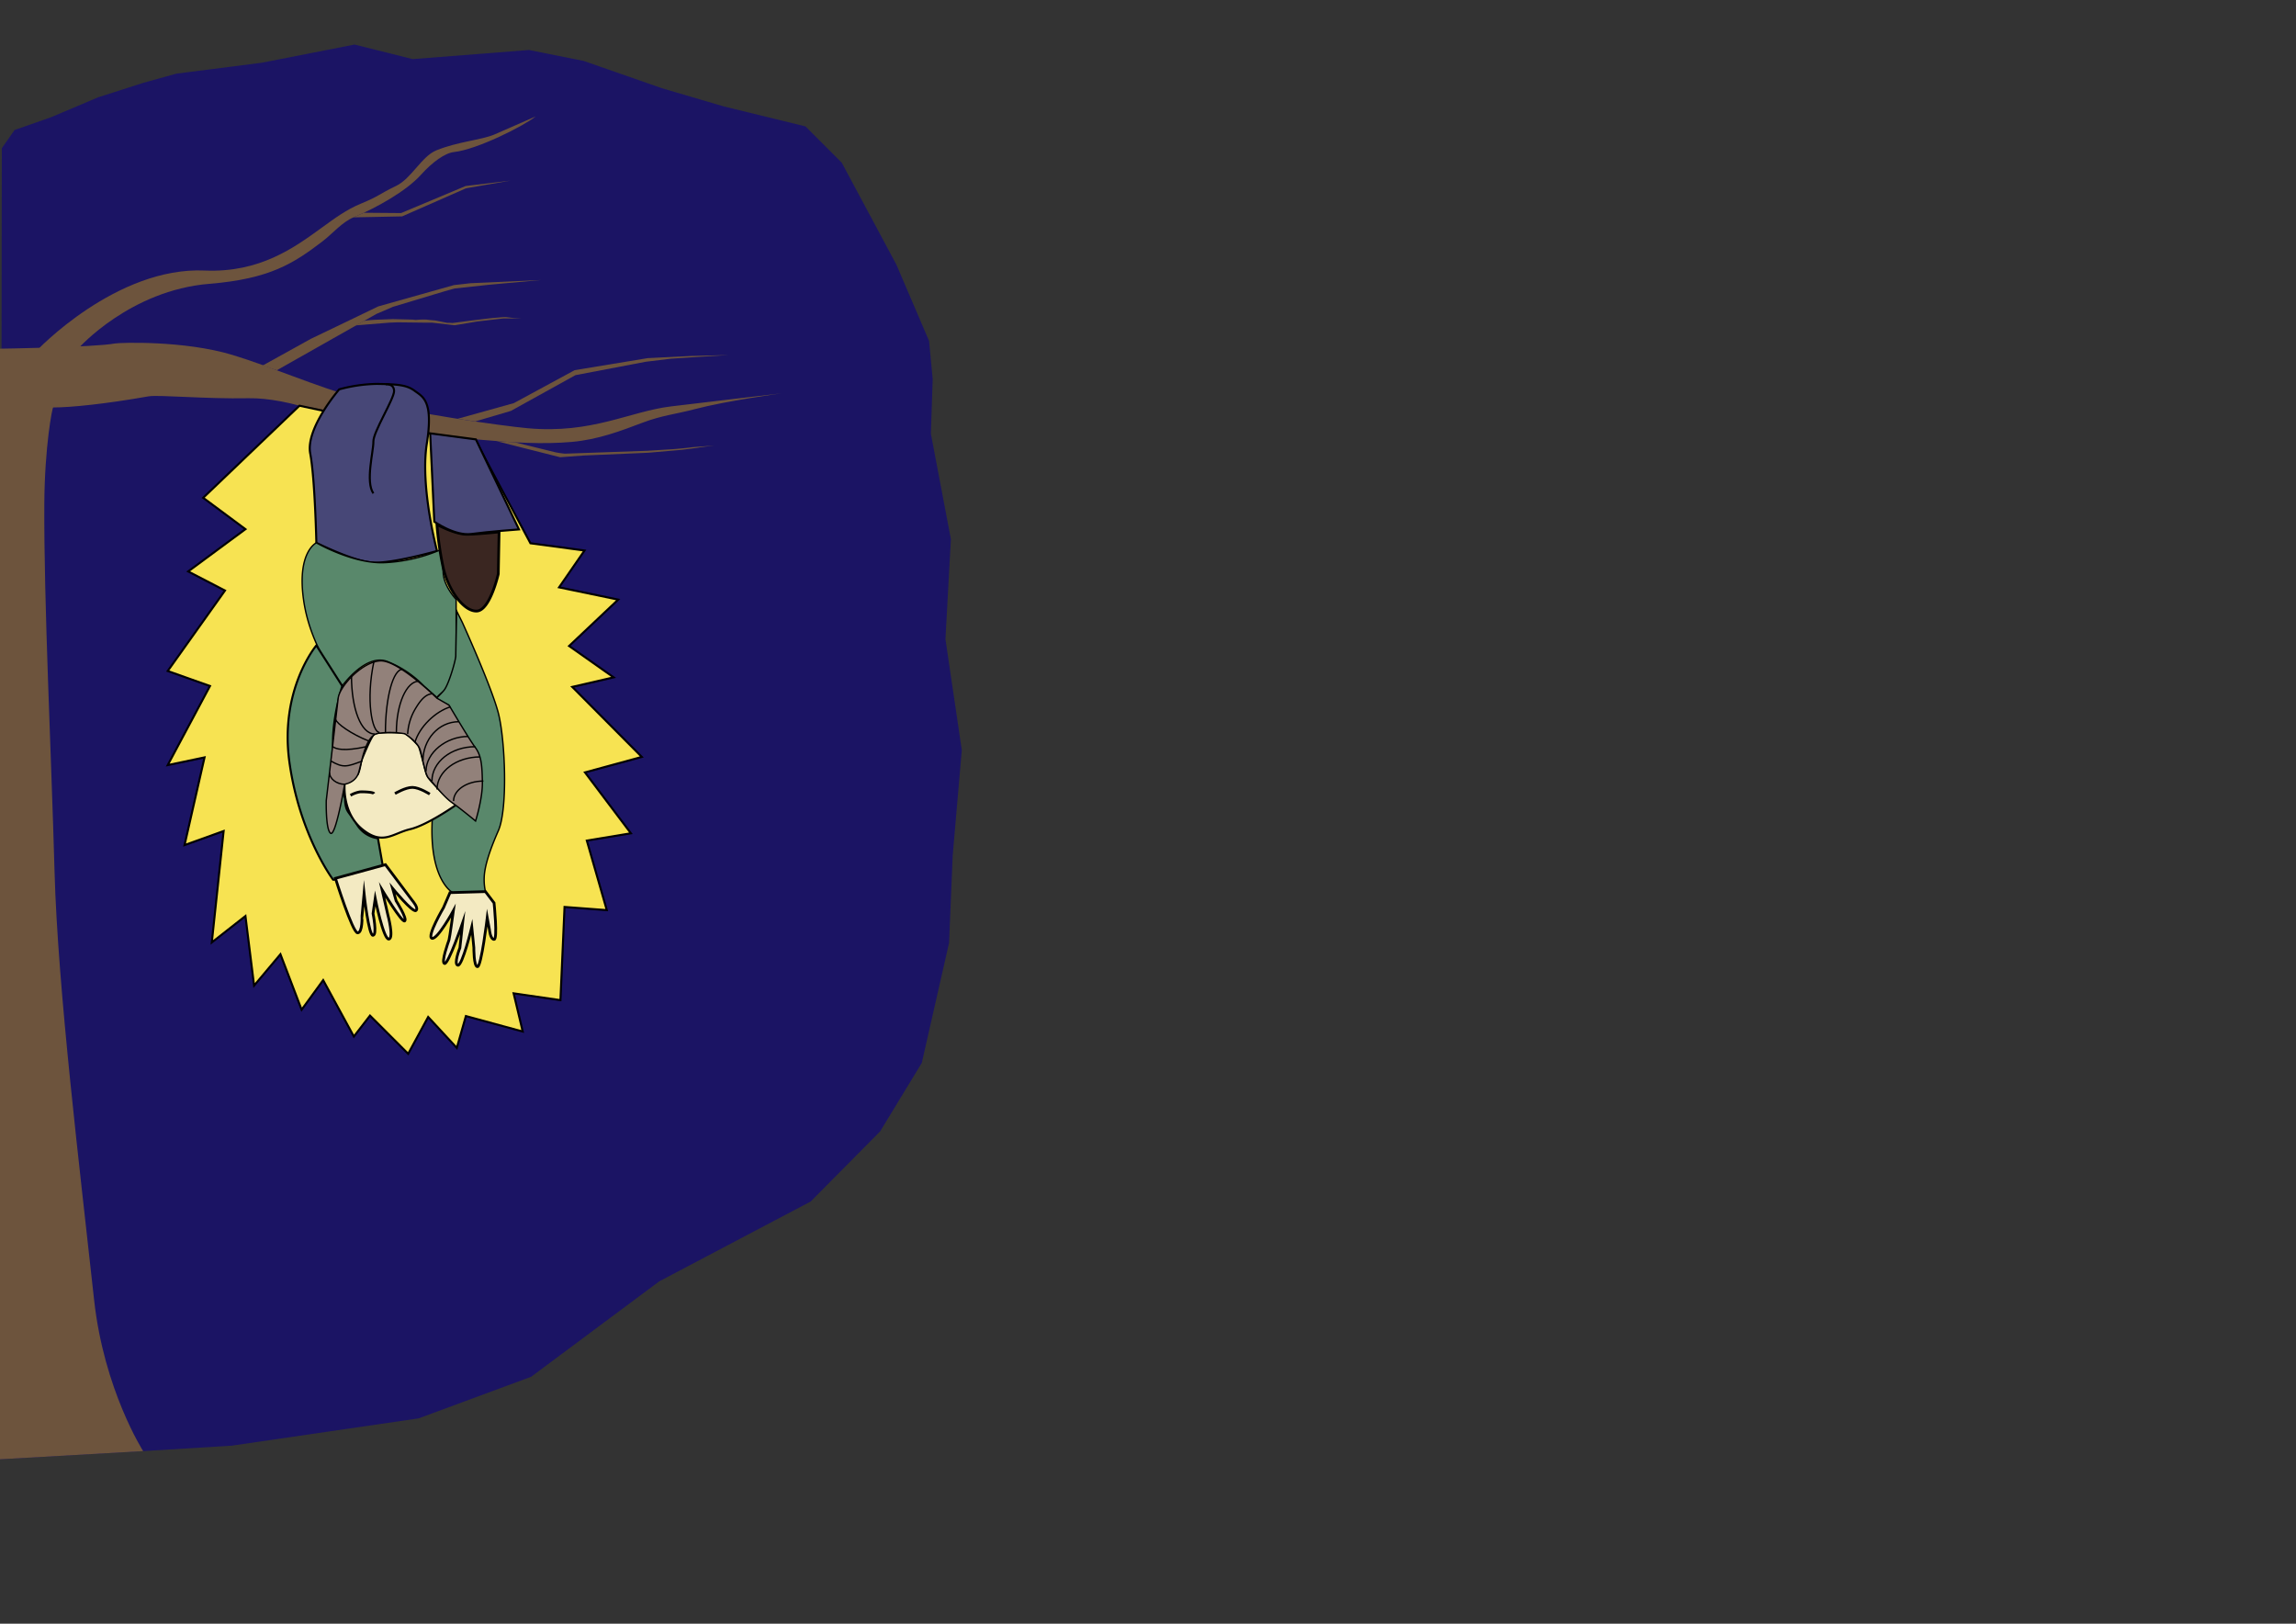 <svg xmlns="http://www.w3.org/2000/svg" viewBox="0 0 841.89 595.28"><rect x="0" y="0" width="841.89" height="595.28" fill="#333333" stroke="none"/><defs><style>.cls-1{fill:#1b1464;}.cls-2{fill:#6d543d;}.cls-3{fill:#f7e352;}.cls-10,.cls-11,.cls-12,.cls-13,.cls-14,.cls-3,.cls-4,.cls-5,.cls-6,.cls-7,.cls-8,.cls-9{stroke:#000;stroke-miterlimit:10;}.cls-10,.cls-11,.cls-3,.cls-4,.cls-6{stroke-width:0.75px;}.cls-4{fill:#474777;}.cls-5,.cls-6{fill:#59886b;}.cls-12,.cls-14,.cls-5{stroke-width:0.5px;}.cls-7{fill:#fff;}.cls-8{fill:#3a2621;}.cls-11,.cls-9{fill:#f3eac2;}.cls-10,.cls-13,.cls-14{fill:none;}.cls-12{fill:#92817a;}</style></defs><title>dwarf</title><g id="Layer_7" data-name="Layer 7"><polygon class="cls-1" points="52.5 532 85 530 153.5 520 194.75 504.75 241.75 469.75 297.25 440.5 322.75 414.75 338 389.67 348 345.67 349.33 313.67 352.67 275 346.67 234.33 348.67 197.67 341.33 159 342 139 340.67 125 328.67 97 308.67 59.67 295.33 46.33 265.33 39 242.67 32.33 214 22.33 194 18.33 151.33 21.67 130 16.33 96 23 64.67 27 52.67 30.33 36 35.67 18.67 43 5.33 47.67 0.67 54.33 0 535 52.5 532"/></g><g id="tree"><path class="cls-2" d="M52.5,532s-14.4-22.44-18-55.5C29.33,429,21.18,362.59,20,319.5s-3.95-98.92-3.75-134.75c.12-21,2.92-35.37,3.25-35.37,6.44,0,19-1.26,34.94-4.07,3.71-.65,20.67,1,36.81.69,6.78-.14,16.64,1.69,24.75,4.75,9.18,3.46,16.75,8.21,26.88,8.25,22.55.09,45.39,4.93,66.87,3,9.59-.86,17.83-4,25.75-7,7.25-2.75,12.13-3.12,19.25-5,11.94-3.14,31.37-5.72,31.73-5.77S262.08,147.05,246,149c-15.13,1.84-28.87,10.13-52.5,8-9-.81-44.05-5.69-60.37-10.37-18.1-5.2-34-12.31-47.88-16.5-17.75-5.38-41.4-4.53-43.08-4.21C34.39,127.36,0,127.83,0,127.83V535Z"/><path class="cls-2" d="M28.75,127.72l-16,1.62c.83-1.14,30-31.56,62.25-30.16,20.34.88,33-8.46,43.14-15.82,4.65-3.38,9-6.57,14.12-8.67,7.1-2.94,6.43-3.38,13.05-6.57,5.55-2.68,9.31-10.82,14.69-13,7.91-3.22,16.37-3.75,21.31-5.82l15.1-6.61C192,46.22,175,54.8,166.46,55.74c-3.28.36-7.83,3.59-12.17,8.4-5.36,5.93-16.17,12-24.52,15.48-4.42,1.82-7.81,6.06-11.69,9-10.34,7.84-19,13.62-41.31,15.43C47.8,106.41,28.93,127.47,28.75,127.72Z"/><polygon class="cls-2" points="174.25 154.5 167.79 153.54 188.42 147.79 210.71 135.71 237.5 131.3 253.5 130.5 267.23 130.17 256.25 130.83 246.03 131.5 236.75 132.63 211 137.54 187.32 150.65 174.25 154.5"/><path class="cls-2" d="M147.44,79.33l-17.86.36L133.42,78l13.66.11,23.64-9.91,16.57-2-10,1.71-6,1.05a4.12,4.12,0,0,0-.78.23Z"/><path class="cls-2" d="M213.94,167l-8.56.63-23.32-5.9,6.16.38a5,5,0,0,1,.86.12l14.45,3.56a34.14,34.14,0,0,0,3.61.53l30.25-1.06,9.41-.59c.39,0,6.63-.58,7-.71l5.09-.39,3.1-.28-5.71.78c-.36.12-6,.81-6.37.85l-12.2,1.06Z"/></g><g id="shine"><polygon class="cls-3" points="109.81 148.74 74.5 182.5 90 194 69 209.5 82.5 216.5 61.5 246 77 251.5 61.5 280.5 75 277.67 67.67 309.83 82 304.67 77.67 345.5 90 335.83 93.17 361.33 102.83 349.83 110.6 370.17 118.5 359.33 129.75 380 135.67 372.33 149.67 386.33 157 372.83 167.5 384.17 170.83 372.5 191.67 378.17 188.33 364.17 205.5 366.67 207 332.5 222.5 333.67 215.17 308.17 231.33 305.5 214.5 283.17 235.33 277.5 209.83 251.83 225 248.33 208.67 236.83 226.67 219.83 205 215.33 214.33 201.83 194.5 199.17 175 162.67 109.81 148.74"/><path class="cls-2" d="M101.5,135.75,96.33,134,114,124.21c.1,0,24.61-11.85,24.71-11.88l27.77-7.82c.45,0,5.54-.65,6.06-.68l25.83-1.17-18.91,1.72-12.67,1.37c-.26,0-7.1,2-7.35,2.11l-15.4,4.64c-.69.34-5.93,2.55-6,2.58Z"/></g><g id="dwarf"><path class="cls-4" d="M124.38,142.75S112,157,113.75,166.25,116,199,116,199s13.5,6.75,20.5,7.25S160.25,202,160.25,202s-6.25-23.42-3.75-39.33S155,145.5,152,143.25s-6.79-2.37-13.75-2.5A55.43,55.43,0,0,0,124.38,142.75Z"/><path class="cls-5" d="M116,199s-7.3,3.38-4.62,21.38S125.5,251.5,125.5,251.5s8.5-12,16.5-9a38.4,38.4,0,0,1,13.44,9l4.81,4.25s.39-.87,2.88-2.56c2.93-2,4.12-5.94,4.12-5.94v-27.5s-4.56-4.75-4.75-9.87a36.43,36.43,0,0,0-1.12-8.25,59.22,59.22,0,0,1-20.69,4.66C129.21,206.66,116,199,116,199Z"/><path class="cls-6" d="M116,236.63s-13.62,16.12-9.87,42.87,16,43,16,43a31.51,31.51,0,0,0,9.41-1.42c3.88-1.45,8.92-3.08,8.92-3.08l-1.88-10.67a10.64,10.64,0,0,1-7.75-5.16c-2.75-4.75-4.08-4-4.33-9.29,0-1.09-4-9.72-4.37-18.88-.49-10.45,3.37-22.5,3.37-22.5Z"/><path class="cls-5" d="M169.5,228.13s10.75,23.62,13.25,33.37,3.5,35,0,43c-1.9,4.34-4.27,10.22-5,15a20.28,20.28,0,0,0,.25,7.38l-12,.37s-8.75-4.5-7.5-27,1.75-44.5,1.75-44.5,1.72-1.66,2.56-2.69c1.75-2.12,4.32-11.06,4.32-12.68s.31-16.37.31-16.37Z"/><path class="cls-7" d="M138.13,294.13l-1.22-12.63s-4.08-12.12,2.63-10.25,8.88,3.25,8.88,3.25"/><path class="cls-8" d="M183,195l-.29,15.4s-3,13.37-7.87,13.62-10.63-8-12.38-16.12a122.53,122.53,0,0,1-2.25-15.63S167,196,171.5,195.88,183,195,183,195Z"/><path class="cls-4" d="M157.73,158.87l1.52,32.38s7.57,5.34,13.62,4.51,17.42-1.67,17.42-1.67l-15.79-33Z"/><path class="cls-9" d="M165,327.25l-2.37,5.5s-6.25,10.63-4.25,11.25,7.87-10.12,7.87-10.12-1.37,10-1.62,10.75-3,8.25-1.63,8.62,6.63-14.87,6.63-14.87l-1,9.12s-2.38,6-.75,6.38,5.12-14,5.12-14l.75,7.53s-.06,7,1.34,7,3.57-17.94,3.57-17.94l.81,4.36s.31,3.51,1.69,3.58,0-13.38,0-13.38L178,326.88Z"/><path class="cls-9" d="M141.33,317l9.88,13.17s2.46,2.83,1.29,3.66-8.54-8.12-8.54-8.12l1.29,4.54s4.12,6.5,3.17,7.38-8.29-11.34-8.29-11.34l2.08,9.09s2.33,8.62.37,8.91-5-14.87-5-14.87l-.8,5.5s1.59,7.79,0,8-3.29-15.29-3.29-15.29l-.75,8.16S133,342,131.13,342,123,322,123,322Z"/><path class="cls-10" d="M141.38,140.88s3.12-.38,3.12,2.5-7.67,15-7.59,18.5-3,14.75,0,19"/><path class="cls-11" d="M126.38,287.25s-1.09,10.63,6.45,16.75,11.17,1.5,17.55,0,16.87-8.91,16.87-8.91a51.6,51.6,0,0,1-6-5.35c-1.91-2.22-4.28-4.19-4.89-6.13s-2.34-9.34-2.84-10.09-4.19-4.64-5.3-4.8-9.95-.6-11.1.48-4.46,9.06-4.66,9.88-.62,3.81-1.41,5"/><path class="cls-12" d="M124,256l-4.37,37.5s-.25,10.88,1.62,12,5.13-18,5.13-18,4-.5,5.12-4.25,2.5-13.5,7-14.37a31.29,31.29,0,0,1,9.92.12s4.58,2.75,5.58,5.75,1.88,9.38,3.25,10.63,5.13,6.5,8.5,8.87,8.63,6.75,8.63,6.75,2.62-8.25,2.5-14.37S176.5,277,174.25,274s-9.62-15.5-9.62-15.5l-4.38-2.5s-14.17-13.94-20.71-13.72S124.54,251.43,124,256Z"/><path class="cls-13" d="M128.52,291.58a10.32,10.32,0,0,1,3.48-1.27c1.4-.06,4.77.06,5.15.64"/><path class="cls-13" d="M144.83,290.94s3.84-2.31,6.42-2.27,6.33,2.46,6.33,2.46"/><path class="cls-2" d="M166.41,119.21l-8-.92c-.14,0-2.41,0-2.54,0l-10.13-.12-3,.12-12.29,1,3-1.65a45.91,45.91,0,0,1,4.73-.43l5.67-.21.62,0,6.79.17,1.21.12a29.6,29.6,0,0,1,4-.12c.63.13,3.18.33,3.21.33l4.29.86a13.87,13.87,0,0,1,1.88.06c.19,0,6.89-.89,7.08-.92l6.21-.75,1.58-.17,4-.33c.09,0,.71,0,.79,0l2.65.31,3.21.19-6.59,0h-.24l-9.47,1.09L167,119.2A1.82,1.82,0,0,1,166.41,119.21Z"/></g><g id="beard_details"><path class="cls-14" d="M137.15,242.31c-3.15,14.57-.63,26.23,2,26.19"/><path class="cls-14" d="M141.33,268.5c0-12.79,2.82-23.14,6.29-23.14"/><path class="cls-14" d="M145.34,268.54c0-10.39,3.7-18.81,8.28-18.81"/><path class="cls-14" d="M149.48,269.1a20.19,20.19,0,0,1,3-9.54c1.63-2.69,3.59-5.22,6.21-5.22"/><path class="cls-14" d="M155.11,278.79c0-7.59,5.63-14.2,13.14-14.2"/><path class="cls-14" d="M156.21,282.79c0-7,7.59-12.79,15.37-12.79"/><path class="cls-14" d="M158.38,286.35c0-7,7.1-12.6,15.87-12.6"/><path class="cls-14" d="M160.25,289.42c0-6.59,7.07-11.92,15.8-11.92"/><path class="cls-14" d="M166.31,293.67c0-4.05,4.9-7.32,10.94-7.32"/><path class="cls-14" d="M128.88,247.88c0,11.76,3.42,21.22,8.55,21.22"/><path class="cls-14" d="M123.07,263.74c.36,1.55,5.75,5.37,12,7.87"/><path class="cls-14" d="M121.91,273.67c1.28,1,4.17,1.86,12.38.08"/><path class="cls-14" d="M121.32,279c4.52,2.56,5.76,2.19,11.51,0"/><path class="cls-14" d="M120.83,283.24c0,2.22,2.56,4.29,5.55,4.29"/><path class="cls-14" d="M152.12,272.25c1.62-5.8,7.65-11.5,13.07-13.11"/></g></svg>